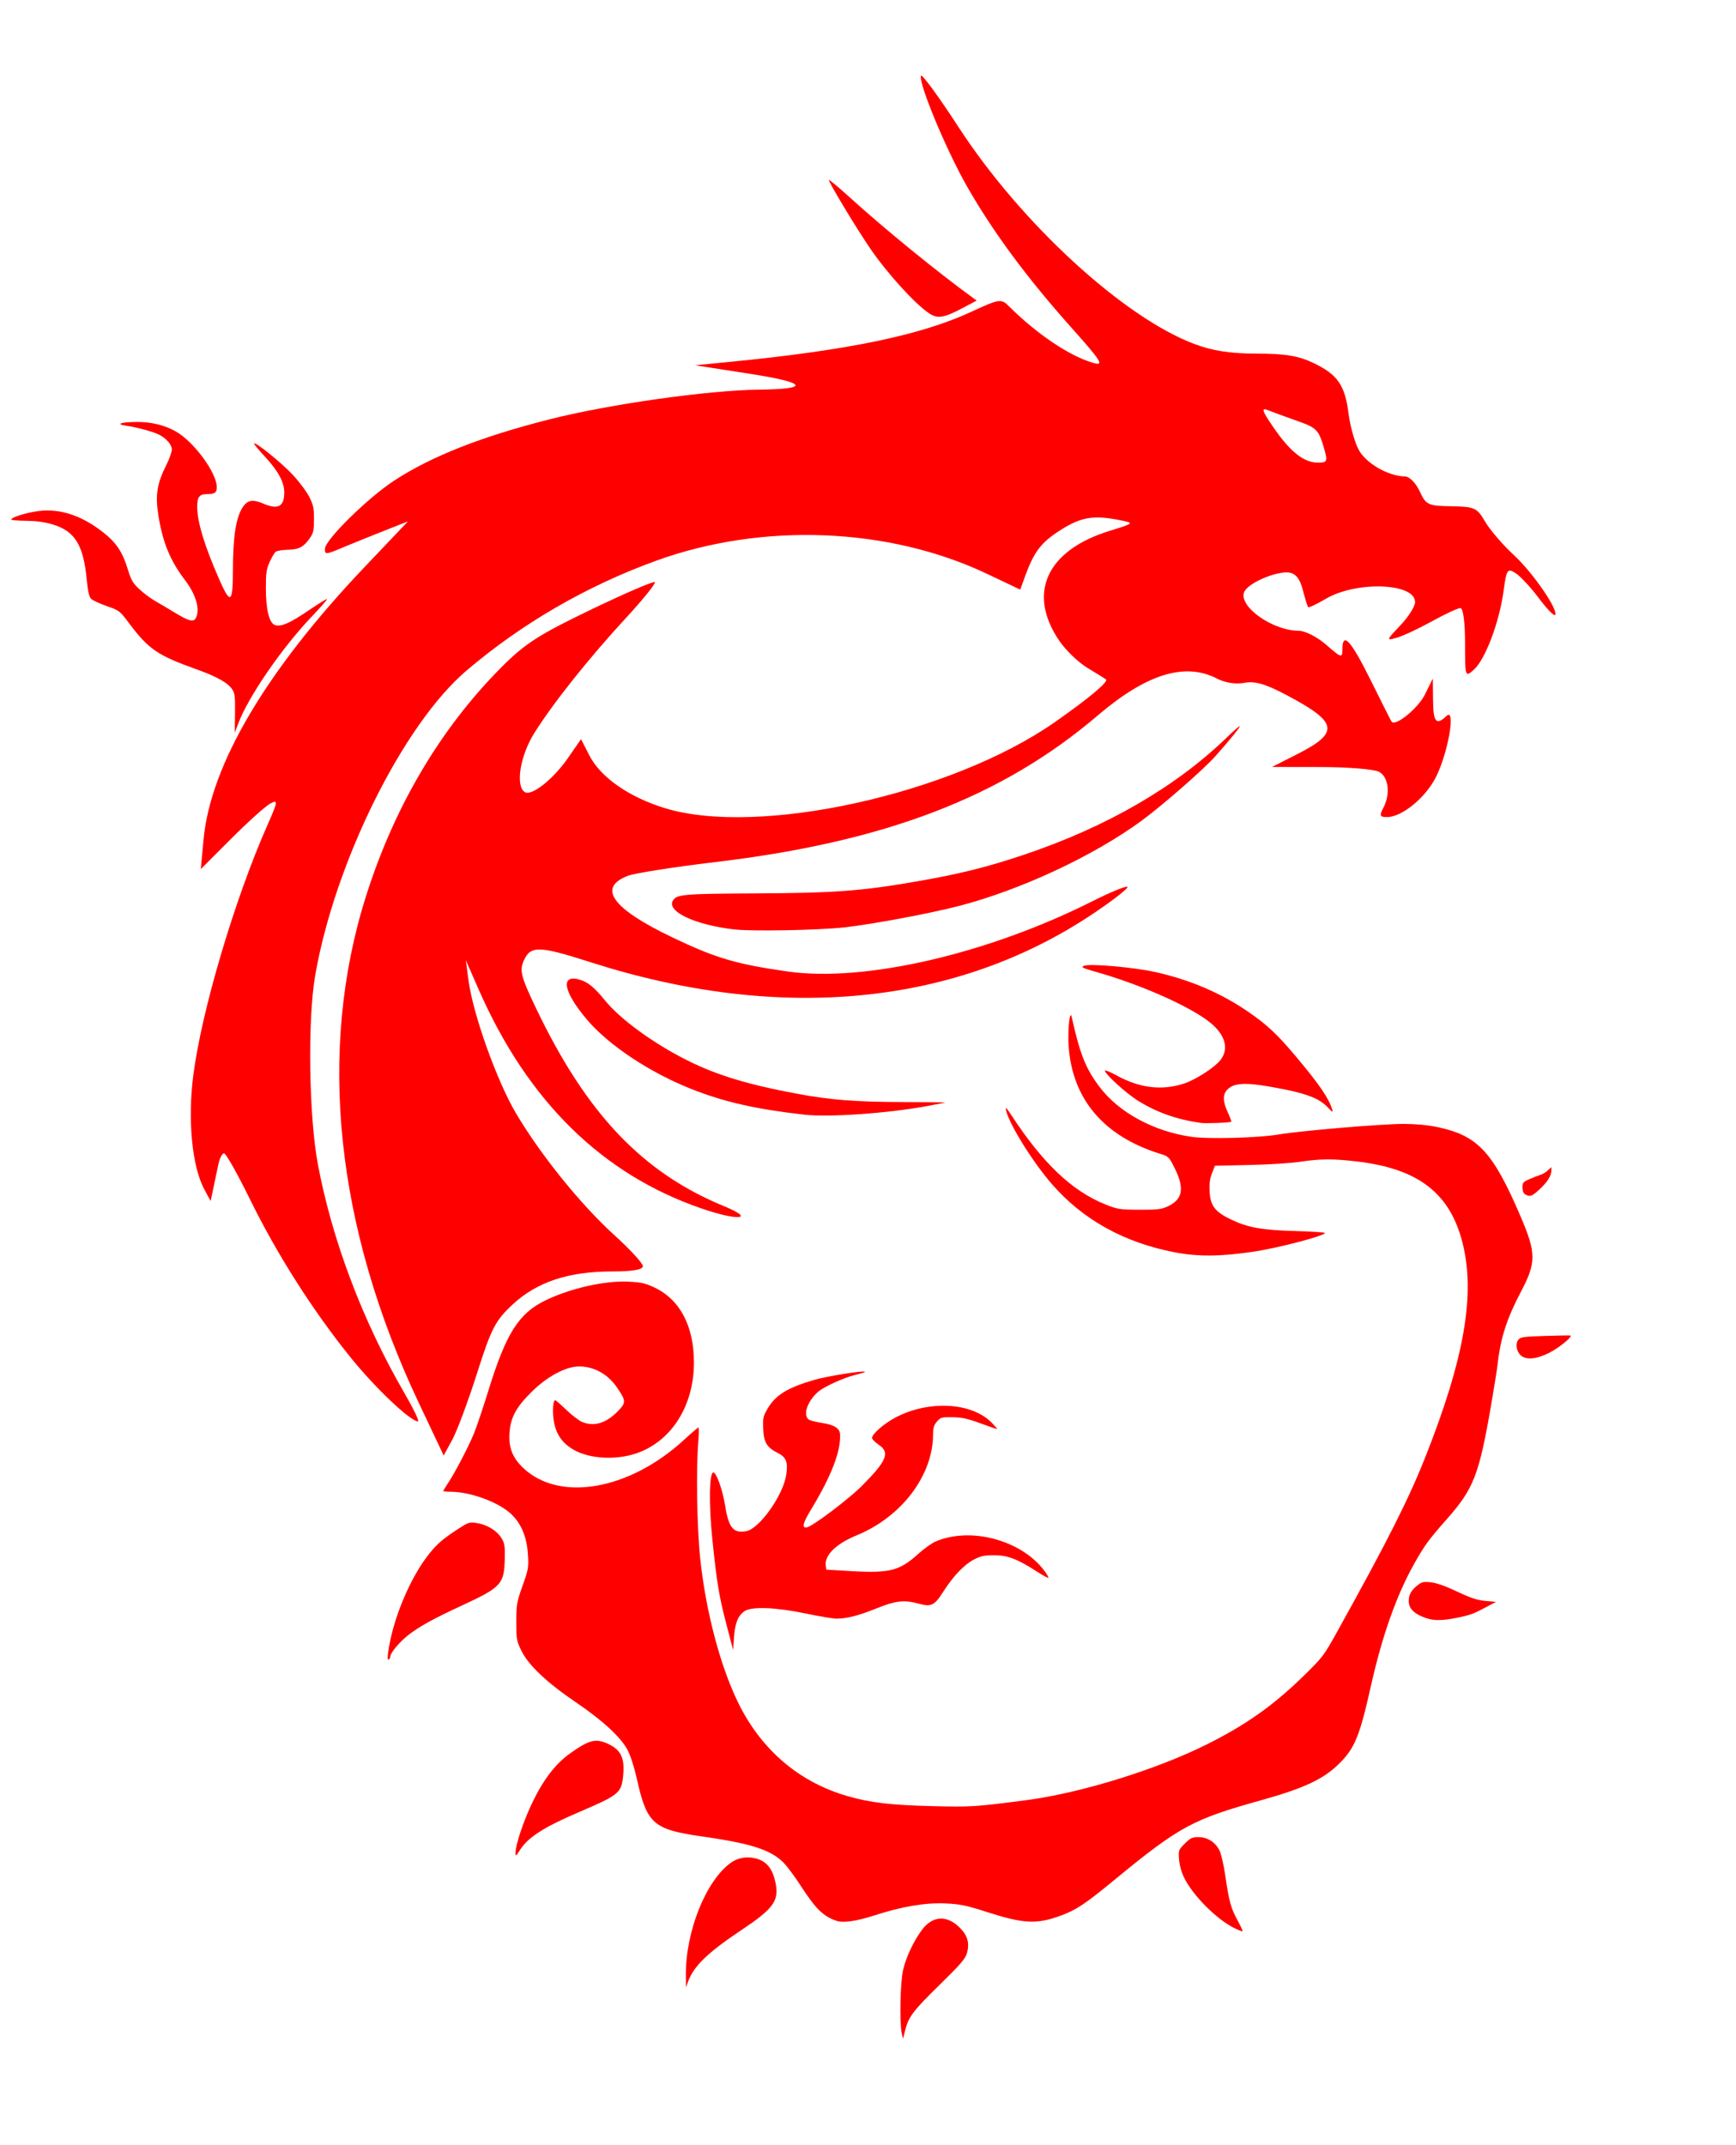 <?xml version="1.0" encoding="UTF-8" standalone="no"?>
<svg
   xmlns:dc="http://purl.org/dc/elements/1.1/"
   xmlns:cc="http://creativecommons.org/ns#"
   xmlns:rdf="http://www.w3.org/1999/02/22-rdf-syntax-ns#"
   xmlns:svg="http://www.w3.org/2000/svg"
   xmlns="http://www.w3.org/2000/svg"
   viewBox="0 0 2000 2470"
   height="2470"
   width="2000"
   version="1.1"
   id="svg3426">
  <defs
     id="defs3430" />
  <path
     id="path4285"
     d="m 482.663,1616.111 c -96.15,-203.046 -117.344,-405.774 -61.04,-583.869 32.546,-102.946 85.28,-192.304 155.094,-262.806 27.655,-27.927 43.454,-38.149 103.896,-67.214 39.205,-18.853 72.409,-33.149 73.788,-31.771 1.379,1.379 -13.51,19.86 -33.087,41.069 -42.749,46.316 -83.316,97.199 -105.582,132.432 -16.501,26.111 -22.235,61.446 -11.088,68.335 7.856,4.855 32.757,-14.853 49.75,-39.373 l 14.989,-21.63 9.649,18.808 c 12.858,25.062 45.416,47.825 86.598,60.545 107.671,33.256 330.117,-15.615 449.27,-98.704 38.367,-26.755 62.488,-46.818 59.334,-49.354 -1.327,-1.067 -10.915,-7.048 -21.308,-13.291 -10.393,-6.244 -24.947,-20.193 -32.342,-30.999 -37.54,-54.852 -15.033,-104.372 57.662,-126.864 28.81,-8.914 28.859,-8.965 11.907,-12.355 -30.317,-6.063 -44.633,-3.678 -68.328,11.386 -22.612,14.376 -30.618,24.922 -41.28,54.381 l -5.148,14.225 -38.177,-18.13 c -113.045,-53.685 -258.53,-59.535 -380.853,-15.314 -80.131,28.968 -154.935,72.258 -218.85,126.65 -73.006,62.129 -151.81,220.81 -174.393,351.16 -8.87,51.2 -7.265,162.613 3.138,217.758 16.558,87.776 51.602,180.343 99.625,263.151 10.432,17.989 17.515,32.707 15.741,32.707 -8.69,0 -49.048,-38.202 -77.397,-73.263 -43.545,-53.854 -85.107,-119.116 -116.125,-182.347 -14.338,-29.227 -27.834,-53.141 -29.99,-53.141 -2.157,0 -5.144,5.887 -6.638,13.083 -1.494,7.196 -4.086,19.556 -5.76,27.468 l -3.043,14.386 -7.094,-13.078 c -14.342,-26.438 -19.568,-80.152 -12.846,-132.033 9.662,-74.572 47.656,-202.662 85.411,-287.953 12.063,-27.252 12.385,-29.62 3.371,-24.796 -5.481,2.933 -25.765,21.133 -45.075,40.442 l -35.109,35.109 3.186,-34.119 c 8.031,-86 72.256,-194.644 185.419,-313.659 l 50.081,-52.671 -26.641,10.501 c -14.653,5.776 -35.288,14.114 -45.855,18.529 -22.808,9.53 -23.169,9.57 -23.169,2.571 0,-10.147 49.52,-58.872 79.961,-78.678 43.232,-28.128 100.802,-50.77 179.614,-70.64 68.763,-17.337 181.442,-33.276 240.181,-33.976 60.162,-0.717 56.01,-7.987 -10.466,-18.324 l -62.797,-9.765 41.864,-4.107 c 133.926,-13.138 217.769,-30.511 275.366,-57.059 34.015,-15.678 35.198,-15.848 44.69,-6.417 32.109,31.905 69.668,57.091 96.695,64.843 13.065,3.747 9.817,-1.474 -25.586,-41.131 -50.945,-57.066 -90.048,-109.965 -119.701,-161.938 -24.015,-42.089 -56.043,-118.953 -53.165,-127.588 0.911,-2.732 20.457,23.946 43.437,59.284 71.935,110.623 190.072,219.116 271.951,249.751 20.894,7.817 41.448,10.947 71.891,10.947 32.705,0 47.955,2.576 65.488,11.064 27.481,13.303 35.744,25.385 39.915,58.364 1.735,13.721 6.883,32.157 11.44,40.968 8.065,15.596 34.116,30.777 53.211,31.009 5.336,0.065 12.685,7.342 17.175,17.007 7.399,15.924 9.503,16.923 36.63,17.393 26.804,0.465 29.471,1.683 38.847,17.736 5.537,9.48 20.422,26.782 33.078,38.448 22.105,20.376 52.209,64.267 47.386,69.09 -1.278,1.278 -9.831,-7.697 -19.007,-19.944 -9.176,-12.247 -21.163,-25.064 -26.637,-28.483 -9.177,-5.731 -10.241,-4.092 -13.647,21.016 -4.828,35.586 -20.939,78.342 -33.962,90.128 -10.234,9.262 -10.357,8.9 -10.357,-30.687 0,-23.616 -2.18,-40.059 -5.312,-40.059 -2.922,0 -17.64,6.827 -32.707,15.172 -15.067,8.345 -33.281,16.857 -40.477,18.918 -12.599,3.607 -12.454,3.085 3.925,-14.113 9.354,-9.822 17.007,-21.926 17.007,-26.897 0,-22.1 -67.673,-24.519 -102.989,-3.682 -10.28,6.065 -19.359,10.343 -20.177,9.507 -0.818,-0.837 -3.604,-9.763 -6.191,-19.837 -3.244,-12.629 -8.098,-18.813 -15.634,-19.918 -14.759,-2.163 -48.02,12.236 -51.956,22.493 -6.423,16.737 32.991,44.522 63.155,44.522 7.188,0 21.393,7.309 31.566,16.241 17.143,15.052 18.498,15.435 18.498,5.233 0,-21.138 9.701,-10.672 32.241,34.781 12.488,25.184 23.428,46.904 24.311,48.266 4.13,6.375 30.748,-15.25 38.7,-31.441 l 8.906,-18.134 0.251,24.857 c 0.259,25.632 3.624,29.604 15.515,18.316 10.828,-10.279 2.247,40.766 -11.656,69.33 -11.784,24.212 -39.436,47.105 -56.897,47.105 -8.143,0 -8.925,-1.777 -4.459,-10.122 8.663,-16.188 6.439,-36.06 -4.705,-42.024 -5.567,-2.979 -35.592,-5.457 -66.721,-5.505 l -56.599,-0.088 28.254,-14.303 c 50.335,-25.482 48.233,-37.045 -12.555,-69.059 -23.446,-12.348 -35.51,-15.768 -47.631,-13.505 -9.861,1.841 -22.186,-0.074 -31.398,-4.878 -36.734,-19.157 -81.329,-5.41 -137.292,42.323 -110.33,94.104 -244.765,145.671 -440.427,168.938 -47.49,5.647 -92.882,12.757 -100.87,15.798 -35.786,13.625 -18.368,37.805 51.156,71.019 50.076,23.922 73.452,30.821 133.095,39.28 88.278,12.52 230.248,-20.272 350.971,-81.067 20.733,-10.441 38.823,-17.856 40.201,-16.477 1.378,1.378 -15.73,14.811 -38.019,29.851 -158.675,107.073 -361.935,127.005 -580.66,56.941 -59.262,-18.983 -68.887,-19.242 -76.715,-2.061 -5.28,11.588 -3.411,18.825 14.503,56.147 57.988,120.812 122.26,188.326 215.979,226.875 37.149,15.28 16.875,17.384 -25.853,2.684 -114.421,-39.367 -200.189,-123.576 -256.572,-251.91 l -14.944,-34.015 3.152,23.549 c 5.22,38.992 32.603,115.511 54.707,152.874 28.409,48.018 74.923,105.533 113.771,140.679 17.802,16.106 32.368,32.001 32.368,35.323 0,3.974 -12.204,6.04 -35.681,6.04 -49.781,0 -86.111,11.981 -113.841,37.541 -20.346,18.755 -25.029,27.724 -41.476,79.454 -10.197,32.072 -23.033,66.555 -28.524,76.628 l -9.984,18.316 -28.498,-60.18 z M 1525.674,517.34 c -6.517,-22.723 -8.375,-24.602 -32.761,-33.142 -12.229,-4.282 -26.745,-9.614 -32.257,-11.848 -8.012,-3.247 -6.682,0.794 6.633,20.146 19.277,28.018 34.971,40.373 51.287,40.373 10.32,0 11.078,-1.657 7.099,-15.529 z"
     style="fill:#ff0000;fill-opacity:1" />
  <path
     id="path4287"
     d="m 963.941,2212.269 c -15.314,-5.014 -24.202,-13.694 -41.542,-40.57 -6.765,-10.485 -15.652,-22.416 -19.75,-26.514 -14.837,-14.837 -37.23,-22.034 -93.718,-30.12 -56.585,-8.1 -63.651,-14.382 -75.398,-67.042 -2.89,-12.954 -7.198,-26.278 -10.53,-32.565 -7.83,-14.774 -28.648,-33.967 -59.703,-55.041 -33.19,-22.523 -54.35,-42.503 -62.46,-58.976 -5.708,-11.595 -5.995,-13.197 -5.995,-33.493 0,-20.038 0.431,-22.535 7.184,-41.642 6.868,-19.434 7.137,-21.052 6.113,-36.854 -1.289,-19.89 -8.081,-35.647 -20.014,-46.428 -14.82,-13.389 -46.413,-24.865 -68.677,-24.947 -4.833,-0.018 -8.788,-0.407 -8.788,-0.865 0,-0.458 2.385,-4.412 5.299,-8.788 8.075,-12.125 23.483,-41.535 29.856,-56.989 3.134,-7.6 10.714,-30.066 16.845,-49.924 20.266,-65.646 34.857,-88.783 65.396,-103.697 28.544,-13.94 68.486,-23.039 95.437,-21.741 15.062,0.725 19.877,1.775 30.118,6.568 29.597,13.85 45.728,44.204 45.843,86.264 0.136,49.854 -25.694,90.874 -65.997,104.806 -24.101,8.332 -55.135,6.454 -73.278,-4.433 -12.681,-7.609 -19.503,-17.561 -22.074,-32.199 -1.904,-10.843 -1.05,-24.492 1.533,-24.492 0.631,0 6.372,5.017 12.758,11.15 6.386,6.132 14.548,12.377 18.137,13.876 13.869,5.795 27.884,1.548 41.523,-12.583 9.317,-9.652 9.254,-11.498 -0.91,-26.599 -10.527,-15.64 -26.616,-24.697 -43.871,-24.697 -15.406,0 -36.772,11.439 -54.974,29.434 -17.82,17.617 -24.189,29.525 -25.364,47.422 -1.099,16.752 3.692,28.718 16.17,40.391 41.983,39.27 122.256,25.008 185.135,-32.892 8.391,-7.726 15.779,-14.048 16.418,-14.048 0.639,0 0.591,6.869 -0.107,15.264 -2.719,32.693 -1.673,99.489 2.123,135.605 6.449,61.357 23.567,125.753 44.629,167.892 26.686,53.391 70.044,89.998 125.413,105.886 26.115,7.493 49.929,10.292 97.326,11.437 45.127,1.091 49.083,0.84 108.228,-6.869 62.689,-8.17 150.392,-35.31 208.895,-64.643 44.724,-22.424 75.926,-44.545 110.704,-78.484 21.686,-21.163 23.306,-23.287 38.163,-50.023 58.653,-105.551 82.874,-153.54 102.404,-202.889 44.833,-113.286 57.528,-187.124 42.362,-246.386 -14.486,-56.608 -50.747,-84.615 -120.47,-93.049 -28.015,-3.389 -43.306,-3.335 -66.606,0.233 -10.176,1.558 -36.402,3.225 -58.28,3.703 l -39.779,0.869 -3.4,8.727 c -2.439,6.261 -3.211,12.183 -2.729,20.957 0.895,16.323 6.133,23.255 24.196,32.016 19.552,9.484 35.908,12.434 74.904,13.509 18.571,0.512 33.765,1.516 33.765,2.231 0,3.174 -53.336,17.165 -81.755,21.446 -37.981,5.721 -64.623,5.952 -91.363,0.791 -58.224,-11.236 -105.467,-37.401 -141.055,-78.12 -22.362,-25.587 -49.538,-69.256 -53.214,-85.51 -0.977,-4.32 0.446,-2.959 6.418,6.142 36.399,55.464 70.049,87.284 108.376,102.483 13.93,5.524 16.332,5.894 38.899,5.987 20.863,0.086 25.197,-0.43 32.684,-3.89 17.165,-7.934 19.507,-20.819 7.971,-43.849 -6.685,-13.346 -6.989,-13.643 -17.255,-16.837 -64.915,-20.203 -101.251,-63.444 -105.009,-124.966 -1.113,-18.219 1.505,-41.79 3.596,-32.378 9.51,42.8 15.992,59.117 31.881,80.254 22.232,29.575 62.416,51.425 106.142,57.715 19.657,2.828 77.65,1.22 100.953,-2.798 24.079,-4.152 118.46,-12.117 143.388,-12.1 13.66,0.01 27.391,1.276 38.356,3.539 47.003,9.7 64.503,28.451 96.612,103.517 17.891,41.827 17.913,52.675 0.174,86.252 -16.161,30.59 -23.492,53.345 -26.823,83.257 -0.68,6.106 -4.125,27.752 -7.656,48.104 -13.841,79.778 -19.978,95.535 -50.798,130.436 -21.113,23.909 -25.44,29.805 -37.336,50.88 -20.632,36.551 -37.233,83.346 -50.323,141.85 -12.925,57.766 -18.545,71.368 -36.944,89.42 -17.897,17.559 -40.324,28.004 -89.612,41.735 -78.854,21.969 -94.015,30.2 -168.679,91.577 -34.534,28.389 -44.321,34.869 -62.706,41.522 -27.566,9.975 -42.233,9.146 -85.725,-4.846 -22.372,-7.197 -29.383,-8.64 -45.867,-9.442 -23.131,-1.125 -50.222,3.388 -82.024,13.664 -21.004,6.787 -35.937,8.974 -43.767,6.41 z"
     style="fill:#ff0000;fill-opacity:1" />
  <path
     id="path4289"
     d="m 447.103,1903.621 c 4.917,-37.972 25.592,-87.458 48.041,-114.988 9.076,-11.131 15.46,-16.542 32.981,-27.958 11.321,-7.376 12.705,-7.814 20.92,-6.617 11.71,1.706 23.221,8.632 28.526,17.164 3.815,6.136 4.28,8.969 3.948,24.068 -0.638,29.072 -3.964,32.729 -48.547,53.383 -33.762,15.64 -49.202,24.136 -62.562,34.42 -9.872,7.6 -20.802,20.657 -20.802,24.85 0,1.266 -0.823,2.81 -1.828,3.431 -1.165,0.72 -1.41,-2.094 -0.677,-7.754 z"
     style="fill:#ff0000;fill-opacity:1" />
  <path
     id="path4291"
     d="m 593.921,2133.977 c 0,-9.653 9.662,-38.16 20.259,-59.774 12.686,-25.875 26.232,-43.229 43.02,-55.116 21.694,-15.36 29.131,-17.218 43.105,-10.768 15.358,7.088 19.715,16.492 17.496,37.769 -1.96,18.802 -5.179,21.416 -49.874,40.517 -41.176,17.597 -59.507,29.289 -68.736,43.842 -4.757,7.501 -5.271,7.845 -5.271,3.53 z"
     style="fill:#ff0000;fill-opacity:1" />
  <path
     id="path4293"
     d="m 790.176,2274.946 c -0.446,-50.344 23.128,-109.19 51.97,-129.727 7.752,-5.52 17.535,-7.349 27.437,-5.13 13.524,3.031 20.75,11.918 24.114,29.659 3.732,19.68 -3.098,28.82 -39.854,53.326 -37.979,25.322 -54.575,41.295 -60.942,58.654 l -2.602,7.095 -0.123,-13.876 z"
     style="fill:#ff0000;fill-opacity:1" />
  <path
     id="path4295"
     d="m 1038.889,2341.562 c -2.74,-12.461 -1.694,-59.282 1.635,-73.201 3.521,-14.724 12.001,-32.671 21.541,-45.592 12.203,-16.527 28.805,-17.511 43.723,-2.592 9.06,9.06 11.496,17.908 8.124,29.508 -1.812,6.234 -7.589,12.923 -30.602,35.437 -31.061,30.387 -36.518,37.508 -40.403,52.73 l -2.597,10.176 -1.421,-6.465 z"
     style="fill:#ff0000;fill-opacity:1" />
  <path
     id="path4297"
     d="m 1421.704,2220.398 c -20.457,-10.194 -47.518,-37.453 -57.563,-57.985 -3.059,-6.253 -5.287,-14.358 -5.766,-20.98 -0.762,-10.533 -0.603,-10.968 6.625,-18.196 6.431,-6.431 8.493,-7.405 15.675,-7.405 10.442,0 19.595,5.829 24.33,15.492 1.918,3.914 4.947,17.225 6.732,29.578 4.197,29.055 6.283,36.605 14.065,50.898 3.529,6.482 6.108,12.093 5.732,12.47 -0.377,0.377 -4.8,-1.365 -9.829,-3.871 z"
     style="fill:#ff0000;fill-opacity:1" />
  <path
     id="path4299"
     d="m 1642.517,1863.427 c -15.623,-5.576 -21.269,-12.647 -19.144,-23.976 0.82,-4.369 3.507,-8.456 8.096,-12.312 6.279,-5.277 7.714,-5.691 16.719,-4.822 6.582,0.635 16.668,4.172 30.398,10.662 15.848,7.491 23.327,9.963 32.703,10.81 l 12.156,1.098 -10.176,5.447 c -15.743,8.427 -18.898,9.605 -34.211,12.771 -17.149,3.546 -27.258,3.636 -36.541,0.323 z"
     style="fill:#ff0000;fill-opacity:1" />
  <path
     id="path4301"
     d="m 1752.333,1561.245 c -5.16,-4.284 -6.782,-13.269 -3.255,-18.039 2.47,-3.342 5.483,-3.79 31.105,-4.625 15.603,-0.509 28.729,-0.704 29.168,-0.435 2.39,1.467 -13.657,14.471 -24.637,19.965 -14.523,7.266 -26.06,8.383 -32.381,3.135 z"
     style="fill:#ff0000;fill-opacity:1" />
  <path
     id="path4303"
     d="m 1757.211,1375.618 c -2.057,-1.198 -3.238,-4.131 -3.238,-8.042 0,-5.589 0.81,-6.498 8.788,-9.872 4.833,-2.044 10.515,-4.237 12.625,-4.874 2.11,-0.637 5.649,-2.846 7.863,-4.909 l 4.027,-3.751 0,3.864 c 0,6.115 -4.586,13.421 -13.693,21.816 -8.8,8.111 -11.012,8.891 -16.372,5.769 z"
     style="fill:#ff0000;fill-opacity:1" />
  <path
     id="path4305"
     d="m 1383.015,1293.231 c -27.874,-4.074 -50.408,-12.084 -72.184,-25.656 -13.483,-8.403 -37.901,-30.633 -37.901,-34.503 0,-1.032 6.036,1.44 13.414,5.495 26.542,14.586 51.893,17.691 77.425,9.481 13.772,-4.428 36.384,-19.105 42.735,-27.738 9.987,-13.575 4.435,-30.146 -14.964,-44.664 -24.513,-18.345 -79.243,-42.275 -128.637,-56.244 -15.894,-4.495 -17.792,-5.441 -14.166,-7.059 6.423,-2.866 57.676,1.654 82.903,7.312 39.359,8.827 74.771,23.977 105.955,45.327 22.328,15.287 34.036,26.289 56.521,53.114 25.809,30.79 36.648,46.676 40.629,59.548 1.235,3.994 0.607,3.709 -5.056,-2.296 -8.992,-9.534 -22.567,-15.184 -49.54,-20.616 -42.119,-8.483 -57.496,-8.503 -65.913,-0.086 -5.744,5.744 -5.656,13.797 0.29,26.57 2.556,5.49 4.335,10.294 3.954,10.675 -1.143,1.143 -29.485,2.215 -35.464,1.341 z"
     style="fill:#ff0000;fill-opacity:1" />
  <path
     id="path4307"
     d="m 836.61,1869.76 c -8.164,-31.121 -10.913,-47.869 -15.966,-97.267 -4.122,-40.298 -3.557,-76.649 1.192,-76.649 3.511,0 10.65,20.039 13.503,37.903 4.146,25.956 9.486,32.46 24.402,29.716 15.162,-2.789 42.493,-41.259 46.02,-64.776 2.22,-14.807 0.063,-20.41 -9.756,-25.335 -12.643,-6.342 -16.056,-12.051 -16.749,-28.018 -0.524,-12.073 -0.046,-14.231 5.109,-23.06 9.103,-15.588 22.887,-24.073 53.687,-33.045 14.688,-4.279 56.872,-11.045 58.529,-9.388 0.41,0.41 -4.891,2.116 -11.778,3.792 -12.836,3.123 -35.486,13.456 -42.172,19.238 -12.257,10.6 -17.778,26.338 -11.164,31.827 1.466,1.216 8.484,3.075 15.597,4.131 13.936,2.068 20.454,6.191 20.788,13.146 0.931,19.432 -10.205,48.27 -33.348,86.362 -9.713,15.986 -11.088,21.822 -4.883,20.728 6.579,-1.16 48.27,-32.617 63.457,-47.88 28.836,-28.982 32.628,-38.469 18.982,-47.499 -4.07,-2.694 -7.401,-6.136 -7.401,-7.649 0,-4.557 13.946,-16.642 27.261,-23.622 38.324,-20.091 87.738,-17.314 110.722,6.224 3.894,3.988 6.594,7.251 6,7.251 -0.594,0 -9.297,-3.028 -19.34,-6.729 -14.365,-5.294 -21.153,-6.774 -31.825,-6.938 -12.688,-0.195 -13.854,0.127 -18.039,4.982 -3.442,3.994 -4.474,7.323 -4.474,14.436 0,47.486 -35.969,95.177 -87.883,116.524 -23.56,9.688 -37.092,22.744 -35.742,34.487 l 0.589,5.127 28.677,1.672 c 44.242,2.579 55.799,-0.368 77.086,-19.66 6.675,-6.049 15.738,-12.543 20.14,-14.43 40.102,-17.19 97.937,-1.924 124.764,32.932 3.351,4.353 5.696,8.312 5.211,8.797 -0.485,0.485 -6.22,-2.583 -12.745,-6.816 -22.647,-14.694 -34.27,-19.152 -49.792,-19.1 -11.327,0.038 -15.582,0.939 -23.164,4.903 -11.273,5.895 -23.676,18.831 -35.012,36.516 -10.834,16.902 -13.943,18.375 -29.758,14.094 -16.059,-4.347 -25.527,-3.184 -48.053,5.901 -20.012,8.072 -33.892,11.62 -45.457,11.62 -4.04,0 -20.027,-2.665 -35.525,-5.921 -33.936,-7.131 -62.029,-8.27 -70.308,-2.849 -7.66,5.014 -11.214,13.662 -12.349,30.048 l -1.026,14.801 -8.008,-30.528 z"
     style="fill:#ff0000;fill-opacity:1" />
  <path
     id="path4309"
     d="m 845.543,1070.394 c -44.686,-5.253 -77.172,-20.379 -70.509,-32.828 4.034,-7.538 11.659,-8.235 94.381,-8.626 92.249,-0.436 123.018,-2.717 187.046,-13.863 49.803,-8.669 80.678,-16.367 123.79,-30.861 94.342,-31.718 174.1,-77.826 232.829,-134.599 8.395,-8.115 15.264,-14.099 15.264,-13.296 0,1.774 -11.223,15.561 -28.298,34.761 -13.443,15.117 -60.506,56.249 -84.668,73.997 -55.582,40.828 -140.479,80.352 -211.931,98.665 -33.876,8.682 -100.225,21.01 -131.168,24.371 -30.136,3.273 -106.583,4.647 -126.736,2.278 z"
     style="fill:#ff0000;fill-opacity:1" />
  <path
     id="path4311"
     d="m 926.95,1283.787 c -56.169,-6.329 -92.713,-14.614 -130.436,-29.573 -47.799,-18.954 -94.777,-50.068 -119.78,-79.332 -27.414,-32.086 -31.631,-52.78 -9.533,-46.779 9.902,2.689 17.109,8.54 30.103,24.442 17.618,21.561 55.567,49.165 94.286,68.584 34.39,17.247 70.127,28.074 127.96,38.766 37.753,6.98 66.291,9.192 120.568,9.347 27.135,0.078 49.198,0.279 49.029,0.447 -0.169,0.168 -9.466,2.011 -20.659,4.094 -45.075,8.39 -113.155,13.202 -141.537,10.004 z"
     style="fill:#ff0000;fill-opacity:1" />
  <path
     id="path4313"
     d="m 1070.338,360.812 c -16.511,-11.1 -48.274,-46.081 -67.913,-74.791 -16.011,-23.407 -48.585,-77.46 -47.397,-78.649 0.519,-0.519 10.857,8.066 22.974,19.077 40.251,36.582 101.224,86.328 142.891,116.58 l 4.301,3.123 -16.374,8.7 c -21.476,11.411 -28.709,12.531 -38.482,5.961 z"
     style="fill:#ff0000;fill-opacity:1" />
  <path
     id="path4315"
     d="m 270.769,821.584 c 0.251,-18.712 -0.237,-23.081 -3.058,-27.406 -5.07,-7.772 -17.664,-14.859 -41.614,-23.42 -44.483,-15.9 -55.035,-23.108 -77.186,-52.724 -10.893,-14.564 -11.308,-14.884 -25.864,-19.966 -8.136,-2.84 -16.253,-6.612 -18.036,-8.382 -2.354,-2.336 -3.725,-8.273 -5.003,-21.663 -3.845,-40.3 -13.565,-56.196 -39.104,-63.953 -9.097,-2.763 -18.576,-4.074 -30.552,-4.226 -9.55,-0.121 -17.367,-0.785 -17.372,-1.475 -0.022,-3.017 22.364,-9.379 36.165,-10.277 23.631,-1.539 47.055,6.983 70.521,25.655 14.447,11.496 21.544,22.218 27.389,41.38 3.974,13.027 5.88,16.346 13.469,23.444 4.862,4.548 12.991,10.624 18.064,13.502 5.073,2.878 15.058,8.79 22.19,13.137 16.678,10.166 22.138,11.626 24.81,6.633 5.169,-9.658 0.304,-26.946 -12.203,-43.363 -17.377,-22.81 -25.935,-43.599 -30.968,-75.225 -3.675,-23.092 -1.544,-36.373 9.291,-57.926 3.454,-6.87 6.279,-14.832 6.279,-17.693 0,-5.404 -6.248,-12.668 -14.601,-16.975 -6.435,-3.318 -25.817,-8.627 -37.376,-10.238 -13.511,-1.883 -7.407,-4.278 11.348,-4.453 16.784,-0.156 32.459,3.65 45.31,11.003 20.892,11.953 46.967,47.432 47.083,64.064 0.045,6.444 -2.344,8.061 -11.91,8.061 -8.399,0 -10.95,3.847 -10.629,16.03 0.459,17.442 8.807,44.5 25.309,82.029 12.986,29.533 15.76,27.81 15.809,-9.823 0.052,-39.715 3.49,-61.57 11.583,-73.618 5.283,-7.865 11.571,-8.84 23.613,-3.659 16.779,7.218 23.972,3.36 23.972,-12.857 0,-11.958 -7.09,-25.015 -22.6,-41.623 -7.172,-7.68 -12.647,-14.356 -12.168,-14.836 1.838,-1.838 31.194,21.898 44.235,35.767 7.513,7.99 16.158,19.464 19.21,25.497 4.803,9.493 5.55,12.982 5.55,25.907 0,12.659 -0.664,15.904 -4.357,21.277 -7.407,10.777 -12.81,13.714 -25.699,13.969 -6.355,0.126 -12.716,1.193 -14.136,2.371 -1.42,1.178 -4.528,6.487 -6.908,11.797 -3.688,8.23 -4.327,12.66 -4.327,30.007 -4e-4,25.257 4.034,40.965 10.969,42.706 7.23,1.815 17.066,-2.571 38.543,-17.185 11.096,-7.55 20.543,-13.359 20.993,-12.908 0.451,0.451 -7.805,9.87 -18.346,20.931 -33.597,35.256 -72.248,91.482 -83.777,121.871 l -4.212,11.101 0.299,-22.261 z"
     style="fill:#ff0000;fill-opacity:1" />
</svg>
